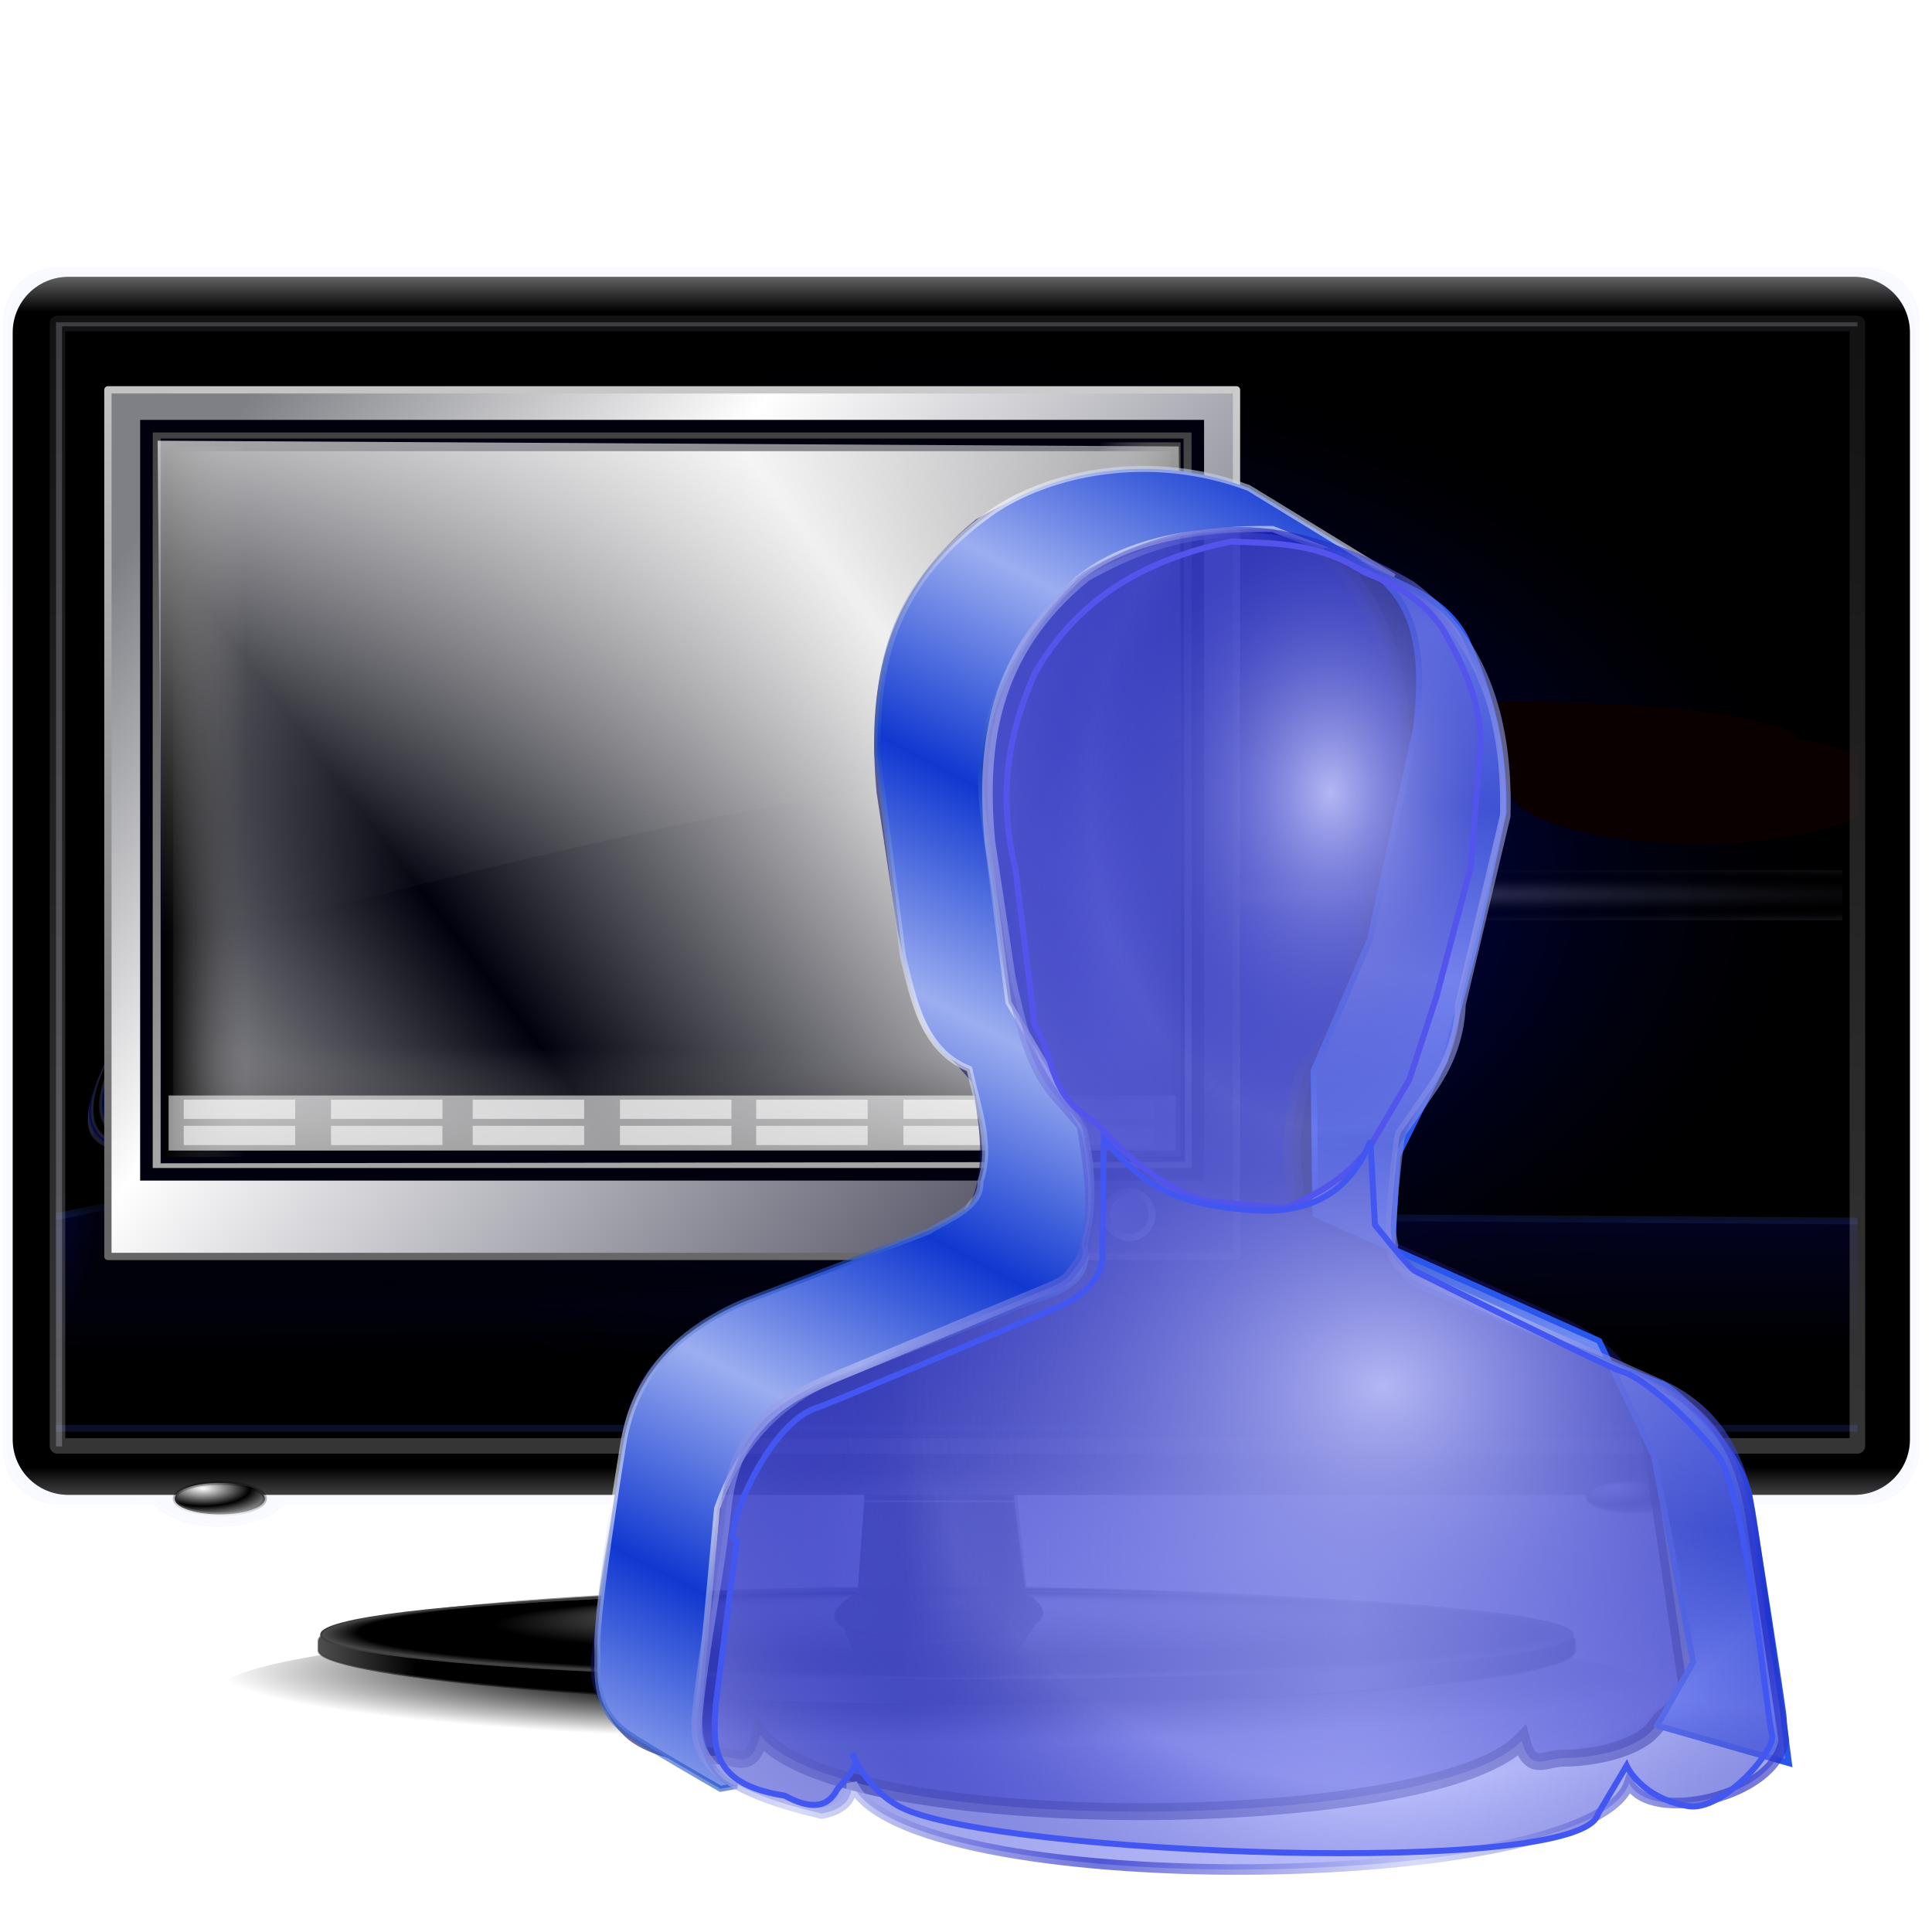 <?xml version="1.0" encoding="UTF-8" standalone="no"?>
<svg xmlns:dc="http://purl.org/dc/elements/1.1/" xmlns:cc="http://creativecommons.org/ns#" xmlns:rdf="http://www.w3.org/1999/02/22-rdf-syntax-ns#" xmlns:svg="http://www.w3.org/2000/svg" xmlns="http://www.w3.org/2000/svg" xmlns:xlink="http://www.w3.org/1999/xlink" xmlns:sodipodi="http://sodipodi.sourceforge.net/DTD/sodipodi-0.dtd" xmlns:inkscape="http://www.inkscape.org/namespaces/inkscape" sodipodi:docname="pkexec lightdm-settings.svg" inkscape:version="1.0 (4035a4f, 2020-05-01)" id="svg8" version="1.1" viewBox="0 0 67.469 67.469" height="255" width="255">
 <defs id="defs2">
  <linearGradient id="linearGradient1017" inkscape:collect="always">
   <stop stop-opacity="1" stop-color="#000000" id="stop1013"/>
   <stop stop-opacity="0.828" stop-color="#000000" offset="0.556" id="stop1021"/>
   <stop stop-opacity="0" stop-color="#000000" id="stop1015" offset="1"/>
  </linearGradient>
  <clipPath id="clipPath2059" clipPathUnits="userSpaceOnUse">
   <path stroke-miterlimit="4" stroke-width="0.048" stroke-linecap="butt" fill-opacity="1" stroke-linejoin="miter" stroke="none" fill-rule="evenodd" fill="#ffffff" stroke-opacity="1" stroke-dasharray="none" inkscape:connector-curvature="0" sodipodi:nodetypes="csscsscccccccs" id="path2061" d="m -10.1,231.685 c 3.559,2.506 4.832,-0.585 2.965,-3.064 -3.182,-4.225 -6.444,-9.84 -12.355,-15.913 -2.595,-2.669 -11.861,-7.808 -11.861,-7.808 0,0 -0.115,-2.188 -0.099,-3.064 0.011,-0.582 -0.566,-0.564 -0.89,-0.297 -0.782,0.645 -2.471,2.57 -2.471,2.57 l -1.68,-0.099 -1.087,-1.581 c -0.297,-0.411 -0.636,-0.346 -0.89,0 -0.545,1.85 -0.879,3.885 -3.459,3.954 l 4.448,3.954 c 7.766,1.553 15.579,5.585 20.262,14.332 0,0 4.526,5.194 7.116,7.018 z"/>
  </clipPath>
  <clipPath clipPathUnits="userSpaceOnUse" id="clipPath2059-5">
   <path d="m -10.1,231.685 c 3.559,2.506 4.832,-0.585 2.965,-3.064 -3.182,-4.225 -6.444,-9.84 -12.355,-15.913 -2.595,-2.669 -11.861,-7.808 -11.861,-7.808 0,0 -0.115,-2.188 -0.099,-3.064 0.011,-0.582 -0.566,-0.564 -0.89,-0.297 -0.782,0.645 -2.471,2.57 -2.471,2.57 l -1.68,-0.099 -1.087,-1.581 c -0.297,-0.411 -0.636,-0.346 -0.89,0 -0.545,1.85 -0.879,3.885 -3.459,3.954 l 4.448,3.954 c 7.766,1.553 15.579,5.585 20.262,14.332 0,0 4.526,5.194 7.116,7.018 z" id="path2061-3" sodipodi:nodetypes="csscsscccccccs" inkscape:connector-curvature="0" stroke-dasharray="none" stroke-opacity="1" fill="#ffffff" fill-rule="evenodd" stroke="none" stroke-linejoin="miter" fill-opacity="1" stroke-linecap="butt" stroke-width="0.048" stroke-miterlimit="4"/>
  </clipPath>
  <clipPath id="clipPath">
   <path d="m -515.73,435.564 v 5.838 c 0,9.743 -7.844,17.587 -17.587,17.587 h -135.051 c -9.743,0 -17.587,-7.844 -17.587,-17.587 v -5.838 z" id="rect5264" inkscape:connector-curvature="0" sodipodi:nodetypes="csssscc" fill="#1b1b1b" stroke="none" fill-opacity="0.95"/>
  </clipPath>
  <clipPath id="clipPath2059-7" clipPathUnits="userSpaceOnUse">
   <path stroke-miterlimit="4" stroke-width="0.048" stroke-linecap="butt" fill-opacity="1" stroke-linejoin="miter" stroke="none" fill-rule="evenodd" fill="#ffffff" stroke-opacity="1" stroke-dasharray="none" inkscape:connector-curvature="0" sodipodi:nodetypes="csscsscccccccs" id="path2061-5" d="m -10.1,231.685 c 3.559,2.506 4.832,-0.585 2.965,-3.064 -3.182,-4.225 -6.444,-9.84 -12.355,-15.913 -2.595,-2.669 -11.861,-7.808 -11.861,-7.808 0,0 -0.115,-2.188 -0.099,-3.064 0.011,-0.582 -0.566,-0.564 -0.89,-0.297 -0.782,0.645 -2.471,2.57 -2.471,2.57 l -1.68,-0.099 -1.087,-1.581 c -0.297,-0.411 -0.636,-0.346 -0.89,0 -0.545,1.85 -0.879,3.885 -3.459,3.954 l 4.448,3.954 c 7.766,1.553 15.579,5.585 20.262,14.332 0,0 4.526,5.194 7.116,7.018 z"/>
  </clipPath>
  <clipPath id="clipPath1162" clipPathUnits="userSpaceOnUse">
   <path id="path1164" d="m -65.65,239.846 c -9.358,0 -16.952,7.594 -16.952,16.952 0,9.358 7.594,16.941 16.952,16.941 0.292,0 0.579,-0.008 0.868,-0.022 2.123,-0.108 4.148,-0.606 5.995,-1.424 l 2.67,3.971 c -0.226,0.495 -0.245,0.964 -0.011,1.313 l 15.673,23.326 c 0.495,0.737 1.944,0.632 3.248,-0.245 1.304,-0.876 1.964,-2.177 1.468,-2.914 L -51.423,274.417 c -0.233,-0.347 -0.683,-0.499 -1.224,-0.478 l -2.558,-3.804 c 3.96,-3.1 6.507,-7.92 6.507,-13.337 0,-9.358 -7.594,-16.952 -16.952,-16.952 z m 0,2.581 c 7.929,0 14.371,6.442 14.371,14.371 0,7.929 -6.442,14.36 -14.371,14.36 -7.929,0 -14.349,-6.431 -14.349,-14.36 0,-0.248 -0.001,-0.489 0.011,-0.734 0.384,-7.586 6.657,-13.637 14.338,-13.637 z" inkscape:connector-curvature="0" stroke-dasharray="none" stroke-opacity="1" fill="#000000" stroke="none" stroke-linejoin="round" fill-opacity="0.347" stroke-linecap="round" stroke-width="0.071" stroke-miterlimit="4"/>
  </clipPath>
  <linearGradient id="linearGradient3460">
   <stop stop-opacity="1" stop-color="#ffffff" id="stop3462"/>
   <stop stop-opacity="1" stop-color="#000000" id="stop3464" offset="1"/>
  </linearGradient>
  <linearGradient id="linearGradient3444">
   <stop stop-opacity="1" stop-color="#000000" id="stop3446"/>
   <stop stop-opacity="1" stop-color="#ffffff" offset="1" id="stop3448"/>
  </linearGradient>
  <linearGradient id="linearGradient3412">
   <stop stop-opacity="1" stop-color="#b9b9b9" id="stop3414"/>
   <stop stop-opacity="1" stop-color="#3d3d3d" offset="1" id="stop3416"/>
  </linearGradient>
  <linearGradient id="linearGradient3392">
   <stop stop-opacity="0.609" stop-color="#ffffff" id="stop3394"/>
   <stop stop-opacity="0" stop-color="#ffffff" offset="1" id="stop3396"/>
  </linearGradient>
  <linearGradient id="linearGradient3211">
   <stop stop-opacity="0.615" stop-color="#000000" id="stop3213"/>
   <stop stop-opacity="0.218" stop-color="#000000" id="stop3215" offset="1"/>
  </linearGradient>
  <linearGradient id="linearGradient3201">
   <stop stop-opacity="1" stop-color="#000000" id="stop3203"/>
   <stop stop-opacity="0.81" stop-color="#232323" offset="1" id="stop3205"/>
  </linearGradient>
  <linearGradient id="linearGradient3180">
   <stop stop-opacity="1" stop-color="#000000" id="stop3182"/>
   <stop stop-opacity="1" stop-color="#5b5b5b" offset="1" id="stop3184"/>
  </linearGradient>
  <linearGradient id="linearGradient3170">
   <stop stop-opacity="1" stop-color="#000000" id="stop3172"/>
   <stop stop-opacity="1" stop-color="#000000" id="stop3178" offset="0.5"/>
   <stop stop-opacity="1" stop-color="#6e6e6e" offset="1" id="stop3174"/>
  </linearGradient>
  <linearGradient id="linearGradient3158">
   <stop stop-opacity="1" stop-color="#ffffff" id="stop3160"/>
   <stop stop-opacity="1" stop-color="#000000" id="stop3166" offset="0.727"/>
   <stop stop-opacity="1" stop-color="#000000" offset="0.941" id="stop3168"/>
   <stop stop-opacity="1" stop-color="#515151" offset="1" id="stop3162"/>
  </linearGradient>
  <linearGradient inkscape:collect="always" xlink:href="#linearGradient3170" id="linearGradient3192" gradientUnits="userSpaceOnUse" spreadMethod="reflect" x1="-220.86" y1="971.44" x2="-81.6" y2="961.63"/>
  <linearGradient inkscape:collect="always" xlink:href="#linearGradient3180" id="linearGradient3194" gradientUnits="userSpaceOnUse" x1="-306.13" y1="997.82" x2="-306.13" y2="948.65"/>
  <linearGradient inkscape:collect="always" xlink:href="#linearGradient3201" id="linearGradient3207" x1="-258.82" y1="947.12" x2="-233.31" y2="947.12" gradientUnits="userSpaceOnUse" spreadMethod="reflect" gradientTransform="translate(0.613,-2.454)"/>
  <linearGradient inkscape:collect="always" xlink:href="#linearGradient3211" id="linearGradient3217" gradientUnits="userSpaceOnUse" gradientTransform="translate(0.613,-2.454)" spreadMethod="reflect" x1="-305.45" y1="1006.73" x2="-260.92" y2="1006.73"/>
  <linearGradient inkscape:collect="always" xlink:href="#linearGradient3392" id="linearGradient3398" x1="-286.87" y1="960.53" x2="-286.87" y2="925.67" gradientUnits="userSpaceOnUse"/>
  <linearGradient inkscape:collect="always" xlink:href="#linearGradient3392" id="linearGradient3408" x1="-297.91" y1="291.58" x2="-297.91" y2="320.56" gradientUnits="userSpaceOnUse"/>
  <linearGradient inkscape:collect="always" xlink:href="#linearGradient3412" id="linearGradient3418" x1="-361.12" y1="924.2" x2="-361.12" y2="314.96" gradientUnits="userSpaceOnUse"/>
  <linearGradient inkscape:collect="always" xlink:href="#linearGradient3444" id="linearGradient3450" x1="-671.87" y1="943.42" x2="-672.5" y2="955.09" gradientUnits="userSpaceOnUse"/>
  <linearGradient id="linearGradient3715">
   <stop stop-opacity="0" stop-color="#ffffff" id="stop3717"/>
   <stop stop-opacity="0" stop-color="#ffffff" id="stop3743" offset="0.752"/>
   <stop stop-opacity="1" stop-color="#00168f" offset="0.768" id="stop3745"/>
   <stop stop-opacity="0" stop-color="#ffffff" id="stop3747" offset="0.784"/>
   <stop stop-opacity="0" stop-color="#ffffff" id="stop3733" offset="0.807"/>
   <stop stop-opacity="1" stop-color="#00138d" offset="0.823" id="stop3741"/>
   <stop stop-opacity="1" stop-color="#00148e" offset="0.872" id="stop3735"/>
   <stop stop-opacity="0" stop-color="#ffffff" id="stop3737" offset="0.882"/>
   <stop stop-opacity="0" stop-color="#ffffff" id="stop3729" offset="0.892"/>
   <stop stop-opacity="1" stop-color="#000e6b" offset="0.906" id="stop3731"/>
   <stop stop-opacity="1" stop-color="#001283" id="stop3739" offset="0.949"/>
   <stop stop-opacity="0" stop-color="#ffffff" id="stop3723" offset="0.96"/>
   <stop stop-opacity="0" stop-color="#ffffff" offset="0.973" id="stop3725"/>
   <stop stop-opacity="1" stop-color="#000589" id="stop3727" offset="0.983"/>
   <stop stop-opacity="0" stop-color="#ffffff" offset="1" id="stop3719"/>
  </linearGradient>
  <filter height="1.319" y="-0.159" width="1.074" x="-0.037" id="filter3480" inkscape:collect="always">
   <feGaussianBlur id="feGaussianBlur3482" stdDeviation="6.97" inkscape:collect="always"/>
  </filter>
  <filter id="filter3447" inkscape:collect="always">
   <feGaussianBlur id="feGaussianBlur3449" stdDeviation="4.067" inkscape:collect="always"/>
  </filter>
  <linearGradient id="linearGradient3578">
   <stop stop-opacity="1" stop-color="#000000" id="stop3580"/>
   <stop stop-opacity="1" stop-color="#050646" offset="1" id="stop3582"/>
  </linearGradient>
  <linearGradient id="linearGradient3385">
   <stop stop-opacity="1" stop-color="#000eff" id="stop3387"/>
   <stop stop-opacity="0" stop-color="#000000" id="stop3389" offset="1"/>
  </linearGradient>
  <linearGradient id="linearGradient3395">
   <stop stop-opacity="0.553" stop-color="#bcc1ec" id="stop3403"/>
   <stop stop-opacity="0" stop-color="#000000" id="stop3399" offset="1"/>
  </linearGradient>
  <linearGradient id="linearGradient3413">
   <stop stop-opacity="0.863" stop-color="#bcc1ec" id="stop3415"/>
   <stop stop-opacity="0" stop-color="#000000" offset="1" id="stop3417"/>
  </linearGradient>
  <linearGradient id="linearGradient3435">
   <stop stop-opacity="0.863" stop-color="#ffffff" id="stop3437"/>
   <stop stop-opacity="1" stop-color="#ffffff" id="stop3441" offset="0.655"/>
   <stop stop-opacity="0" stop-color="#e4e6ff" id="stop3439" offset="1"/>
  </linearGradient>
  <linearGradient id="linearGradient4102">
   <stop stop-opacity="1" stop-color="#00010c" id="stop4104"/>
   <stop stop-opacity="1" stop-color="#000000" offset="0.611" id="stop4106"/>
   <stop stop-opacity="1" stop-color="#537aff" id="stop4108" offset="1"/>
  </linearGradient>
  <linearGradient inkscape:collect="always" xlink:href="#linearGradient3578" id="linearGradient3644" gradientUnits="userSpaceOnUse" gradientTransform="matrix(0.14,0,0,0.086,-356.575,96.278)" x1="955.76" y1="940.83" x2="950.22" y2="443.8"/>
  <radialGradient inkscape:collect="always" xlink:href="#linearGradient4102" id="radialGradient4476" gradientUnits="userSpaceOnUse" gradientTransform="matrix(0.295,-1.36,1.314,0.3,-32.681,196.707)" cx="106.7" cy="58.42" fx="106.7" fy="58.42" r="59.28"/>
  <radialGradient inkscape:collect="always" xlink:href="#linearGradient3715" id="radialGradient4478" gradientUnits="userSpaceOnUse" gradientTransform="matrix(0.84,-0.736,0.191,0.223,-626.822,517.156)" spreadMethod="reflect" cx="131.87" cy="123.4" fx="131.87" fy="123.4" r="239.24"/>
  <radialGradient inkscape:collect="always" xlink:href="#linearGradient3385" id="radialGradient4482" gradientUnits="userSpaceOnUse" gradientTransform="matrix(1,0,0,0.626,0,130.513)" cx="875.04" cy="361.59" fx="875.04" fy="361.59" r="462.84"/>
  <radialGradient inkscape:collect="always" xlink:href="#linearGradient3395" id="radialGradient4484" gradientUnits="userSpaceOnUse" gradientTransform="matrix(0.891,-2.6519609e-6,1.9762227e-8,0.016,-82.945,355.559)" spreadMethod="reflect" cx="844.83" cy="358.45" fx="844.83" fy="358.45" r="841.21"/>
  <radialGradient inkscape:collect="always" xlink:href="#linearGradient3395" id="radialGradient4486" gradientUnits="userSpaceOnUse" gradientTransform="matrix(0.467,-2.6519609e-6,1.0362052e-8,0.016,-739.862,664.017)" spreadMethod="reflect" cx="844.83" cy="358.45" fx="844.83" fy="358.45" r="841.21"/>
  <radialGradient inkscape:collect="always" xlink:href="#linearGradient3413" id="radialGradient4488" gradientUnits="userSpaceOnUse" gradientTransform="matrix(0.417,-2.5712271e-6,0,0.019,309.984,354.53)" spreadMethod="reflect" cx="844.83" cy="358.45" fx="844.83" fy="358.45" r="841.21"/>
  <radialGradient inkscape:collect="always" xlink:href="#linearGradient3413" id="radialGradient4490" gradientUnits="userSpaceOnUse" gradientTransform="matrix(0.235,-3.1347185e-6,0,0.019,-576.041,662.988)" spreadMethod="reflect" cx="844.83" cy="358.45" fx="844.83" fy="358.45" r="841.21"/>
  <radialGradient inkscape:collect="always" xlink:href="#linearGradient3435" id="radialGradient4492" gradientUnits="userSpaceOnUse" cx="852.67" cy="359.05" fx="852.67" fy="359.05" r="28.362"/>
  <radialGradient inkscape:collect="always" xlink:href="#linearGradient3158" id="radialGradient4498" gradientUnits="userSpaceOnUse" gradientTransform="matrix(1,0,0,0.08,0,767.173)" cx="-281.29" cy="834.02" fx="-277.58" fy="561.93" r="329.14"/>
  <radialGradient inkscape:collect="always" xlink:href="#linearGradient3460" id="radialGradient4510" gradientUnits="userSpaceOnUse" gradientTransform="matrix(1,0,0,0.376,0,589.329)" spreadMethod="reflect" cx="-678.99" cy="927.94" fx="-678.99" fy="927.94" r="27.09"/>
  <radialGradient inkscape:collect="always" xlink:href="#linearGradient3460" id="radialGradient4514" gradientUnits="userSpaceOnUse" gradientTransform="matrix(1,0,0,0.376,0,589.329)" spreadMethod="reflect" cx="-678.99" cy="927.94" fx="-678.99" fy="927.94" r="27.09"/>
  <linearGradient y2="955.09" x2="-672.5" y1="943.42" x1="-671.87" gradientUnits="userSpaceOnUse" id="linearGradient1935" xlink:href="#linearGradient3444" inkscape:collect="always"/>
  <radialGradient gradientUnits="userSpaceOnUse" gradientTransform="matrix(1.118,0,0,0.109,-4.018,257.034)" r="22.452" fy="283.29" fx="32.942" cy="283.29" cx="32.942" id="radialGradient1019" xlink:href="#linearGradient1017" inkscape:collect="always"/>
  <linearGradient id="linearGradient4073">
   <stop stop-opacity="1" stop-color="#000000" id="stop4075"/>
   <stop stop-opacity="0" stop-color="#494949" offset="1" id="stop4077"/>
  </linearGradient>
  <linearGradient id="linearGradient4067">
   <stop stop-opacity="1" stop-color="#424242" id="stop4069"/>
   <stop stop-opacity="0" stop-color="#a7a7a7" offset="1" id="stop4071"/>
  </linearGradient>
  <linearGradient id="linearGradient3963">
   <stop stop-opacity="1" stop-color="#666666" id="stop3965"/>
   <stop stop-opacity="1" stop-color="#cbcbcb" offset="1" id="stop3967"/>
  </linearGradient>
  <linearGradient id="linearGradient5794">
   <stop stop-opacity="1" stop-color="#7f8086" id="stop5796"/>
   <stop stop-opacity="1" stop-color="white" offset="0.316" id="stop5798"/>
   <stop stop-opacity="1" stop-color="#2f2f45" offset="1" id="stop5800"/>
  </linearGradient>
  <linearGradient inkscape:collect="always" id="linearGradient2813">
   <stop stop-opacity="1" stop-color="white" id="stop2815"/>
   <stop stop-opacity="1" stop-color="#191b38" offset="1" id="stop2817"/>
  </linearGradient>
  <linearGradient inkscape:collect="always" id="linearGradient2805">
   <stop stop-opacity="1" stop-color="#736565" id="stop2807"/>
   <stop stop-opacity="1" stop-color="white" offset="1" id="stop2809"/>
  </linearGradient>
  <linearGradient inkscape:collect="always" xlink:href="#linearGradient2813" id="linearGradient2823" y1="-20.446" x1="-15.518" y2="-14.881" gradientUnits="userSpaceOnUse" x2="2.21"/>
  <linearGradient id="linearGradient3386">
   <stop stop-opacity="1" stop-color="#00010c" id="stop3388"/>
   <stop stop-opacity="1" stop-color="#ffffff" offset="1" id="stop3390"/>
  </linearGradient>
  <linearGradient id="linearGradient3435-5">
   <stop stop-opacity="0.723" stop-color="#ffffff" id="stop3437-3"/>
   <stop stop-opacity="0" stop-color="#acacac" offset="1" id="stop3439-5"/>
  </linearGradient>
  <linearGradient id="linearGradient3447">
   <stop stop-opacity="1" stop-color="#000000" id="stop3449"/>
   <stop stop-opacity="0" stop-color="#777777" offset="1" id="stop3451"/>
  </linearGradient>
  <linearGradient id="linearGradient5327">
   <stop stop-opacity="1" stop-color="#aaaaaa" id="stop5329"/>
   <stop stop-opacity="1" stop-color="#3d3d3d" offset="1" id="stop5331"/>
  </linearGradient>
  <linearGradient inkscape:collect="always" xlink:href="#linearGradient2805" id="linearGradient5813" y1="-25.2" x1="-15.518" y2="-12.945" gradientUnits="userSpaceOnUse" x2="-0.694"/>
  <linearGradient inkscape:collect="always" gradientTransform="matrix(2.243,0,0,2.243,-18.047,4.499)" xlink:href="#linearGradient5794" id="linearGradient3990" y1="17.06" x1="22.81" y2="91.46" gradientUnits="userSpaceOnUse" x2="114.31"/>
  <linearGradient inkscape:collect="always" gradientTransform="matrix(1.157,0,0,1.157,-15.825,-15.401)" xlink:href="#linearGradient3963" id="linearGradient3992" y1="198.81" x1="140.09" y2="36.25" gradientUnits="userSpaceOnUse" x2="153.84"/>
  <linearGradient inkscape:collect="always" gradientTransform="matrix(0.654,0,0,0.716,-328.063,8.357)" xlink:href="#linearGradient4067" id="linearGradient4034" y1="150.69" x1="142.48" y2="150.69" gradientUnits="userSpaceOnUse" x2="167.54"/>
  <linearGradient inkscape:collect="always" gradientTransform="matrix(0.654,0,0,0.719,-68.945,7.678)" xlink:href="#linearGradient4073" id="linearGradient4037" y1="150.69" x1="142.48" y2="150.69" gradientUnits="userSpaceOnUse" x2="168.45"/>
  <linearGradient inkscape:collect="always" gradientTransform="matrix(0.961,0,0,0.934,163.674,-8.775)" xlink:href="#linearGradient5327" id="linearGradient4040" y1="221.11" x1="-35.23" y2="43.926" gradientUnits="userSpaceOnUse" x2="-35.23"/>
  <linearGradient inkscape:collect="always" gradientTransform="matrix(-2.645,0,0,-2.258,549.564,409.202)" xlink:href="#linearGradient3447" id="linearGradient4056" y1="94.16" x1="160.66" y2="107.11" gradientUnits="userSpaceOnUse" x2="160.52"/>
  <linearGradient inkscape:collect="always" gradientTransform="matrix(2.656,0,0,2.634,-292.94,-214.861)" xlink:href="#linearGradient3435-5" id="linearGradient4059" y1="90.25" x1="159.69" y2="131.95" gradientUnits="userSpaceOnUse" x2="163.47"/>
  <linearGradient inkscape:collect="always" gradientTransform="matrix(2.534,0,0,2.524,-270.351,-218.73)" spreadMethod="reflect" xlink:href="#linearGradient3386" id="linearGradient4062" y1="147.86" x1="143.39" y2="121.97" gradientUnits="userSpaceOnUse" x2="177.64"/>
  <linearGradient inkscape:collect="always" gradientTransform="matrix(2.559,0,0,2.482,-274.974,-214.413)" spreadMethod="reflect" xlink:href="#linearGradient3386" id="linearGradient4065" y1="147.86" x1="143.39" y2="121.97" gradientUnits="userSpaceOnUse" x2="177.64"/>
  <filter color-interpolation-filters="sRGB" inkscape:collect="always" id="filter1092" x="-0.011" width="1.021" y="-0.014" height="1.028">
   <feGaussianBlur inkscape:collect="always" stdDeviation="1.037" id="feGaussianBlur1094"/>
  </filter>
  <linearGradient y2="-14.881" x2="2.21" y1="-20.446" x1="-15.518" gradientUnits="userSpaceOnUse" id="linearGradient1357" xlink:href="#linearGradient2813" inkscape:collect="always"/>
  <linearGradient y2="-12.945" x2="-0.694" y1="-25.2" x1="-15.518" gradientUnits="userSpaceOnUse" id="linearGradient1359" xlink:href="#linearGradient2805" inkscape:collect="always"/>
  <linearGradient y2="-14.881" x2="2.21" y1="-20.446" x1="-15.518" gradientUnits="userSpaceOnUse" id="linearGradient1361" xlink:href="#linearGradient2813" inkscape:collect="always"/>
  <linearGradient y2="-12.945" x2="-0.694" y1="-25.2" x1="-15.518" gradientUnits="userSpaceOnUse" id="linearGradient1363" xlink:href="#linearGradient2805" inkscape:collect="always"/>
  <linearGradient inkscape:collect="always" id="linearGradient3884">
   <stop id="stop3886" stop-color="#b4b7f3" stop-opacity="1"/>
   <stop offset="1" id="stop3888" stop-color="#1a22b3" stop-opacity="0"/>
  </linearGradient>
  <linearGradient id="linearGradient3866" inkscape:collect="always">
   <stop stop-opacity="0.749" stop-color="#afb3ff" id="stop3868"/>
   <stop stop-opacity="0.559" stop-color="#585fde" id="stop3870" offset="1"/>
  </linearGradient>
  <linearGradient id="linearGradient3857" inkscape:collect="always">
   <stop id="stop3859" stop-color="#c1c7f3" stop-opacity="1"/>
   <stop id="stop3861" offset="1" stop-color="#1820c4" stop-opacity="1"/>
  </linearGradient>
  <linearGradient id="linearGradient4257" inkscape:collect="always">
   <stop stop-opacity="1" stop-color="#1849c5" id="stop4259"/>
   <stop stop-opacity="1" stop-color="#ffffff" id="stop4261" offset="1"/>
  </linearGradient>
  <linearGradient inkscape:collect="always" id="linearGradient4251">
   <stop stop-opacity="1" stop-color="#1038d0" id="stop4253"/>
   <stop stop-opacity="1" stop-color="#9caef0" offset="1" id="stop4255"/>
  </linearGradient>
  <linearGradient id="linearGradient4159" inkscape:collect="always">
   <stop stop-opacity="1" stop-color="#708bf2" id="stop4161"/>
   <stop stop-opacity="1" stop-color="#082fbe" id="stop4163" offset="1"/>
  </linearGradient>
  <linearGradient id="linearGradient839" inkscape:collect="always">
   <stop stop-opacity="0.749" stop-color="#afb3ff" id="stop835"/>
   <stop stop-opacity="0.787" stop-color="#00079f" id="stop837" offset="1"/>
  </linearGradient>
  <linearGradient gradientTransform="matrix(0.265,0,0,0.265,-98.493,223.903)" spreadMethod="reflect" gradientUnits="userSpaceOnUse" y2="32.475" x2="122.01" y1="63.57" x1="105.79" id="linearGradient4165" xlink:href="#linearGradient4251" inkscape:collect="always"/>
  <linearGradient gradientTransform="matrix(0.265,0,0,0.265,-98.418,223.752)" spreadMethod="reflect" gradientUnits="userSpaceOnUse" y2="70.17" x2="192.46" y1="98.69" x1="189.18" id="linearGradient4175" xlink:href="#linearGradient4159" inkscape:collect="always"/>
  <linearGradient gradientTransform="translate(-94.116,-4.496)" spreadMethod="reflect" gradientUnits="userSpaceOnUse" y2="234.88" x2="33.716" y1="246.27" x1="31.31" id="linearGradient4263" xlink:href="#linearGradient4257" inkscape:collect="always"/>
  <radialGradient r="26.11" fy="284.02" fx="38.22" cy="284.02" cx="38.22" gradientTransform="matrix(0.934,0,0,0.651,-92.348,90.386)" gradientUnits="userSpaceOnUse" id="radialGradient4330" xlink:href="#linearGradient839" inkscape:collect="always"/>
  <linearGradient inkscape:collect="always" xlink:href="#linearGradient3857" id="linearGradient3855" x1="19.624" y1="271.61" x2="33.24" y2="273.64" gradientUnits="userSpaceOnUse" spreadMethod="reflect" gradientTransform="translate(-94.04,-4.647)"/>
  <radialGradient inkscape:collect="always" xlink:href="#linearGradient3866" id="radialGradient3864" gradientUnits="userSpaceOnUse" gradientTransform="matrix(0.773,-0.036,0.081,1.76,-104.952,-220.848)" cx="38.22" cy="284.02" fx="38.22" fy="284.02" r="26.11"/>
  <radialGradient inkscape:collect="always" xlink:href="#linearGradient3884" id="radialGradient3890" cx="161.32" cy="153.84" fx="161.32" fy="153.84" r="88.73" gradientTransform="matrix(0.231,-0.008,0.007,0.198,-89.615,238.709)" gradientUnits="userSpaceOnUse" spreadMethod="reflect"/>
  <radialGradient inkscape:collect="always" xlink:href="#linearGradient3884" id="radialGradient3898" cx="152.56" cy="67.32" fx="152.56" fy="67.32" r="40.03" gradientTransform="matrix(0.265,0,0,0.371,-94.04,216.677)" gradientUnits="userSpaceOnUse" spreadMethod="reflect"/>
 </defs>
 <sodipodi:namedview inkscape:document-rotation="0" showguides="false" units="px" inkscape:window-maximized="1" inkscape:window-y="0" inkscape:window-x="0" inkscape:window-height="1056" inkscape:window-width="1920" inkscape:snap-global="false" inkscape:snap-nodes="false" inkscape:object-nodes="false" inkscape:snap-others="false" inkscape:snap-grids="false" inkscape:snap-to-guides="false" showgrid="false" inkscape:current-layer="layer1" inkscape:document-units="px" inkscape:cy="127.5" inkscape:cx="127.5" inkscape:zoom="3.4823529" inkscape:pageshadow="2" inkscape:pageopacity="0" borderopacity="1.0" bordercolor="#666666" pagecolor="#ff0000" id="base"/>
 <g transform="translate(0,-229.531)" id="layer1" inkscape:groupmode="layer" inkscape:label="Layer 1">
  <ellipse stroke-miterlimit="4" stroke-dashoffset="0" stroke-width="0.503" stroke-linecap="round" fill-opacity="1" stroke-linejoin="round" stroke="none" fill-rule="evenodd" fill="url(#radialGradient1019)" stroke-opacity="1" stroke-dasharray="none" opacity="1" ry="2.453" rx="25.09" cy="288.59" cx="32.716" id="path1011"/>
  <g transform="matrix(0.271,0,0,0.271,-1.325,233.095)" id="g4428">
   <g id="g3611" transform="matrix(1,0,0,0.884,366.231,5.193)">
    <rect rx="0.865" stroke-miterlimit="4" stroke-width="0.3" stroke-linecap="round" fill-opacity="1" stroke-linejoin="round" stroke="none" fill-rule="nonzero" fill="#000000" stroke-opacity="1" stroke-dasharray="none" ry="0.865" y="24.691" x="-355.3" height="168.88" width="235.44" id="rect2601"/>
    <g transform="matrix(0.223,0,0,0.223,-194.693,6.413)" id="g2682">
     <ellipse stroke-miterlimit="4" stroke-width="0" fill-opacity="1" fill="url(#radialGradient4476)" stroke-dasharray="none" id="path1873" transform="matrix(-1.876,0,0,1.828,-429.237,371.36)" cx="64.6" cy="64.48" rx="59.28" ry="57.84"/>
     <path stroke-miterlimit="4" stroke-width="1.8" stroke-linecap="round" fill-opacity="1" stroke-linejoin="round" stroke="none" fill="url(#radialGradient4478)" stroke-opacity="1" stroke-dasharray="none" d="m -441.645,346.372 c -2.813,-0.898 -44.819,27.623 -65.857,45.053 -7.995,-2.43 -13.195,-4.337 -20.455,-5.786 14.671,-12.711 61.705,-47.668 60.057,-47.216 26.273,-18.285 62.444,-41.617 84.71,-52.659 44.532,-22.083 78.404,-28.366 91.037,-13.603 25.267,29.527 -43.951,132.107 -154.492,228.972 -110.541,96.865 -220.764,151.526 -246.03,121.999 -12.633,-14.763 7.213,-60.867 35.176,-102.311 6.145,8.755 9.06,20.755 20.11,27.763 -3.34,10.952 -3.045,19.514 1.481,24.803 18.104,21.156 97.077,-18.022 176.28,-87.427 79.203,-69.404 128.784,-142.877 110.681,-164.033 -9.052,-10.578 -33.32,-6.085 -65.226,9.728 -15.953,7.907 -8.649,1.617 -27.473,14.714 z" id="path3713" sodipodi:nodetypes="ccccsssscccsssc" inkscape:connector-curvature="0"/>
    </g>
    <path stroke-miterlimit="4" stroke-width="0.989" stroke-linecap="round" fill-opacity="1" stroke-linejoin="round" stroke="#121b46" fill="url(#linearGradient3644)" stroke-opacity="0.599" sodipodi:nodetypes="ccccccccc" id="rect2603" d="m -357.083,157.268 20.215,-4.606 3.877,-18.112 5.746,1.989 9.624,19.159 198.398,1.57 v 30.183 h -237.861 z" inkscape:connector-curvature="0"/>
    <ellipse stroke-miterlimit="4" stroke-width="1" stroke-linecap="round" fill-opacity="1" stroke-linejoin="round" stroke="none" fill="url(#radialGradient4482)" stroke-opacity="1" stroke-dasharray="none" transform="matrix(0.249,0,0,0.282,-454.896,6.611)" id="path3383" cx="871.98" cy="348.79" rx="462.84" ry="289.66"/>
    <path stroke-miterlimit="4" stroke-width="1" stroke-linecap="round" fill-opacity="1" stroke-linejoin="round" stroke="none" filter="url(#filter3480)" fill="#0a0000" stroke-opacity="1" stroke-dasharray="none" opacity="0.679" transform="matrix(0.223,0,0,0.223,-361.041,26.094)" id="path3473" d="m 176.412,251.619 c -46.301,0 -83.875,5.953 -83.875,13.281 0,7.328 37.574,13.25 83.875,13.25 1.115,0 2.208,-0.024 3.312,-0.031 -10.984,3.466 -17.188,7.372 -17.188,11.5 0,14.256 73.645,25.86 164.656,25.969 -0.331,1.186 -0.5,2.379 -0.5,3.594 0,20.652 48.927,37.438 109.219,37.438 60.292,0 109.219,-16.785 109.219,-37.438 0,-13.357 -20.48,-25.067 -51.25,-31.688 -6.896,-13.335 -78.361,-23.812 -165.406,-23.812 -24.423,0 -47.581,0.829 -68.469,2.312 0.191,-0.366 0.281,-0.72 0.281,-1.094 0,-7.328 -37.574,-13.281 -83.875,-13.281 z" inkscape:connector-curvature="0"/>
    <g transform="matrix(0.191,0,0,0.223,-356.142,29.06)" id="g3527">
     <rect stroke-miterlimit="4" stroke-width="1" stroke-linecap="round" fill-opacity="1" stroke-linejoin="round" stroke="none" fill="url(#radialGradient4484)" stroke-opacity="1" stroke-dasharray="none" id="rect3393" width="1091.03" height="32.586" x="124.76" y="345.52"/>
     <rect stroke-miterlimit="4" stroke-width="1" stroke-linecap="round" fill-opacity="1" stroke-linejoin="round" stroke="none" fill="url(#radialGradient4486)" stroke-opacity="1" stroke-dasharray="none" y="653.98" x="-630.96" height="32.586" width="572.07" id="rect3407" transform="rotate(-90)"/>
     <rect stroke-miterlimit="4" stroke-width="1" stroke-linecap="round" fill-opacity="1" stroke-linejoin="round" stroke="none" fill="url(#radialGradient4488)" stroke-opacity="1" stroke-dasharray="none" y="345.52" x="407.17" height="32.586" width="510.52" id="rect3411"/>
     <rect stroke-miterlimit="4" stroke-width="1" stroke-linecap="round" fill-opacity="1" stroke-linejoin="round" stroke="none" fill="url(#radialGradient4490)" stroke-opacity="1" stroke-dasharray="none" transform="rotate(-90)" id="rect3421" width="288.45" height="32.586" x="-521.13" y="653.98"/>
     <circle stroke-miterlimit="4" stroke-width="1" stroke-linecap="round" fill-opacity="1" stroke-linejoin="round" stroke="none" fill="url(#radialGradient4492)" stroke-opacity="1" stroke-dasharray="none" id="path3425" transform="translate(-181.793,5.18)" cx="852.67" cy="359.05" r="28.362"/>
     <path stroke-miterlimit="4" stroke-width="1" stroke-linecap="round" fill-opacity="1" stroke-linejoin="round" stroke="none" filter="url(#filter3447)" fill="#ffffff" stroke-opacity="1" stroke-dasharray="none" opacity="0.535" sodipodi:type="star" id="path3445" sodipodi:sides="6" sodipodi:cx="848.4483" sodipodi:cy="362.06897" sodipodi:r1="52.787067" sodipodi:r2="11.642993" sodipodi:arg1="-2.9576492" sodipodi:arg2="-2.4340504" inkscape:flatsided="false" inkscape:rounded="0" inkscape:randomized="0" d="m 796.552,352.414 43.048,2.088 -8.738,-42.204 19.716,38.325 32.18,-28.67 -23.332,36.237 40.919,13.534 -43.048,-2.088 8.738,42.204 -19.716,-38.325 -32.18,28.67 23.332,-36.237 z" transform="translate(-175.759,2.766)"/>
     <g id="g3448" transform="translate(-73.173,-139.648)">
      <ellipse stroke-miterlimit="4" stroke-width="1" stroke-linecap="round" fill-opacity="1" stroke-linejoin="round" stroke="none" fill="#ffdada" stroke-opacity="1" stroke-dasharray="none" opacity="1" transform="matrix(1,0,0,0.8,2.897,39.538)" id="path2668" cx="246.89" cy="197.29" rx="0.684" ry="0.805"/>
      <ellipse stroke-miterlimit="4" stroke-width="1" stroke-linecap="round" fill-opacity="1" stroke-linejoin="round" stroke="none" fill="#ffdada" stroke-opacity="1" stroke-dasharray="none" opacity="1" id="path3440" transform="matrix(0.5,0,0,0.5,133.322,102.506)" cx="246.89" cy="197.29" rx="0.684" ry="0.805"/>
      <ellipse stroke-miterlimit="4" stroke-width="1" stroke-linecap="round" fill-opacity="1" stroke-linejoin="round" stroke="none" fill="#ffdada" stroke-opacity="1" stroke-dasharray="none" opacity="1" transform="matrix(0.5,0,0,0.5,133.563,98.483)" id="path3442" cx="246.89" cy="197.29" rx="0.684" ry="0.805"/>
      <ellipse stroke-miterlimit="4" stroke-width="1" stroke-linecap="round" fill-opacity="1" stroke-linejoin="round" stroke="none" fill="#ffdada" stroke-opacity="1" stroke-dasharray="none" opacity="1" id="path3444" transform="matrix(0.5,0,0,0.5,128.575,103.954)" cx="246.89" cy="197.29" rx="0.684" ry="0.805"/>
      <ellipse stroke-miterlimit="4" stroke-width="1" stroke-linecap="round" fill-opacity="1" stroke-linejoin="round" stroke="none" fill="#ffdada" stroke-opacity="1" stroke-dasharray="none" opacity="1" id="path3446" transform="matrix(1,0,0,0.8,14.563,49.113)" cx="246.89" cy="197.29" rx="0.684" ry="0.805"/>
     </g>
     <g transform="translate(-173.345,-119.131)" id="g3455">
      <ellipse stroke-miterlimit="4" stroke-width="1" stroke-linecap="round" fill-opacity="1" stroke-linejoin="round" stroke="none" fill="#ffdada" stroke-opacity="1" stroke-dasharray="none" opacity="1" id="path3457" transform="matrix(1,0,0,0.8,2.897,39.538)" cx="246.89" cy="197.29" rx="0.684" ry="0.805"/>
      <ellipse stroke-miterlimit="4" stroke-width="1" stroke-linecap="round" fill-opacity="1" stroke-linejoin="round" stroke="none" fill="#ffdada" stroke-opacity="1" stroke-dasharray="none" opacity="1" transform="matrix(0.5,0,0,0.5,133.322,102.506)" id="path3459" cx="246.89" cy="197.29" rx="0.684" ry="0.805"/>
      <ellipse stroke-miterlimit="4" stroke-width="1" stroke-linecap="round" fill-opacity="1" stroke-linejoin="round" stroke="none" fill="#ffdada" stroke-opacity="1" stroke-dasharray="none" opacity="1" id="path3461" transform="matrix(0.5,0,0,0.5,133.563,98.483)" cx="246.89" cy="197.29" rx="0.684" ry="0.805"/>
      <ellipse stroke-miterlimit="4" stroke-width="1" stroke-linecap="round" fill-opacity="1" stroke-linejoin="round" stroke="none" fill="#ffdada" stroke-opacity="1" stroke-dasharray="none" opacity="1" transform="matrix(0.5,0,0,0.5,128.575,103.954)" id="path3463" cx="246.89" cy="197.29" rx="0.684" ry="0.805"/>
      <ellipse stroke-miterlimit="4" stroke-width="1" stroke-linecap="round" fill-opacity="1" stroke-linejoin="round" stroke="none" fill="#ffdada" stroke-opacity="1" stroke-dasharray="none" opacity="1" transform="matrix(1,0,0,0.8,14.563,49.113)" id="path3465" cx="246.89" cy="197.29" rx="0.684" ry="0.805"/>
     </g>
    </g>
    <path stroke-miterlimit="4" stroke-width="1" stroke-linecap="round" fill-opacity="1" stroke-linejoin="round" stroke="none" filter="url(#filter3480)" fill="#0a0000" stroke-opacity="1" stroke-dasharray="none" transform="matrix(0.223,0,0,0.223,-361.041,26.094)" d="m 719.862,236.553 c -46.301,0 -83.875,5.953 -83.875,13.281 0,7.328 37.574,13.25 83.875,13.25 1.115,0 2.208,-0.024 3.312,-0.031 -10.984,3.466 -17.188,7.372 -17.188,11.5 0,14.256 73.645,25.86 164.656,25.969 -0.331,1.186 -0.5,2.379 -0.5,3.594 0,20.652 48.927,37.438 109.219,37.438 60.292,0 109.219,-16.785 109.219,-37.438 0,-13.357 -20.48,-25.067 -51.25,-31.688 -6.896,-13.335 -78.361,-23.812 -165.406,-23.812 -24.424,0 -47.581,0.829 -68.469,2.312 0.191,-0.366 0.281,-0.72 0.281,-1.094 0,-7.328 -37.574,-13.281 -83.875,-13.281 z" id="path3484" inkscape:connector-curvature="0"/>
   </g>
   <g id="g3474" transform="matrix(0.246,0,0,0.246,197.613,-51.813)">
    <path stroke-miterlimit="4" stroke-width="1" stroke-linecap="round" fill-opacity="0.262" stroke-linejoin="round" stroke="none" fill="#ebefff" stroke-opacity="1" stroke-dasharray="none" opacity="1" id="rect3374" d="m -752.969,297.031 c -16.027,0 -28.938,12.879 -28.938,28.906 v 590.406 c 10e-6,16.028 12.91,28.906 28.938,28.906 h 49.594 c 7.009,7.064 19.844,11.813 34.531,11.812 14.688,-3e-5 27.554,-4.748 34.562,-11.812 h 672.625 c 7.332,5.864 19.038,9.656 32.188,9.656 13.149,10e-6 24.824,-3.792 32.156,-9.656 H 193.25 c 16.028,10e-6 28.906,-12.879 28.906,-28.906 V 325.938 c 1e-5,-16.027 -12.879,-28.906 -28.906,-28.906 z m 2.031,31.062 H 192.75 v 588.875 h -943.688 z" inkscape:connector-curvature="0"/>
    <g id="g3269">
     <g id="g3188" transform="translate(4.908,57.669)">
      <rect stroke-miterlimit="4" stroke-width="1" stroke-linecap="round" fill-opacity="1" stroke-linejoin="round" stroke="url(#linearGradient3194)" fill="url(#linearGradient3192)" stroke-opacity="0.68" stroke-dasharray="none" opacity="1" rx="329.14" ry="28.22" y="930.95" x="-621.47" height="61.35" width="658.28" id="rect2386"/>
      <ellipse stroke-miterlimit="4" stroke-width="1.075" stroke-linecap="round" fill-opacity="1" stroke-linejoin="round" stroke="#3f3f3f" fill="url(#radialGradient4498)" stroke-opacity="1" stroke-dasharray="none" opacity="1" transform="matrix(0.996,0,0,0.872,-12.093,228.493)" id="path2384" cx="-281.29" cy="834.02" rx="329.14" ry="26.38"/>
     </g>
     <path stroke-miterlimit="4" stroke-width="1" stroke-linecap="round" fill-opacity="1" stroke-linejoin="round" stroke="#353535" fill="url(#linearGradient3207)" stroke-opacity="1" d="m -255.683,917.61 9.057,74.077 c 53.803,32.888 -150.429,34.247 -87.117,0 l 5.57,-74.545 c 25.4,0.109 53.143,2.14 72.49,0.468 z" id="rect3198" sodipodi:nodetypes="ccccc" inkscape:connector-curvature="0"/>
     <path stroke-miterlimit="4" stroke-width="1" stroke-linecap="round" fill-opacity="1" stroke-linejoin="round" stroke="none" fill="url(#linearGradient3217)" stroke-opacity="1" sodipodi:nodetypes="czczc" id="path3209" d="m -246.626,991.687 c 26.902,16.444 -10.706,25.006 -47.124,25.175 -36.419,0.17 -71.648,-8.052 -39.992,-25.175 16.809,7.992 33.969,10.352 49.236,9.534 15.268,-0.818 28.642,-4.814 37.88,-9.534 z" inkscape:connector-curvature="0"/>
     <path stroke-width="1" stroke-linecap="butt" fill-opacity="0.786" stroke-linejoin="miter" stroke="none" fill-rule="evenodd" fill="#000000" stroke-opacity="1" d="m -342.169,1007.771 10.491,26.809 c 23.715,0.381 46.448,2.597 72.24,0.901 l 18.474,-27.309 c -36.045,13.147 -69.438,11.05 -101.205,-0.402 z" id="path3257" sodipodi:nodetypes="ccccc" inkscape:connector-curvature="0"/>
     <path stroke-width="1" stroke-linecap="butt" fill-opacity="0.345" stroke-linejoin="miter" stroke="none" fill-rule="evenodd" fill="#000000" stroke-opacity="1" d="m -329.431,917.447 c 22.224,5.157 49.251,4.803 76.354,-0.61 l 7.623,73.781 c -13.164,13.782 -81.071,19.845 -88.425,-0.305 z" id="path3267" sodipodi:nodetypes="ccccc" inkscape:connector-curvature="0"/>
    </g>
    <path stroke-miterlimit="4" stroke-width="1" stroke-linecap="round" fill-opacity="1" stroke-linejoin="round" stroke="none" fill="#000000" stroke-opacity="1" stroke-dasharray="none" opacity="1" id="rect3372" d="m -747.656,302.219 c -16.132,0 -29.125,12.993 -29.125,29.125 V 911.125 c 0,16.132 12.993,29.094 29.125,29.094 H 187.938 c 16.132,0 29.125,-12.962 29.125,-29.094 V 331.344 c 0,-16.132 -12.993,-29.125 -29.125,-29.125 z M -754.094,326 h 943.688 v 588.875 h -943.688 z" inkscape:connector-curvature="0"/>
    <path stroke-miterlimit="4" stroke-width="1" stroke-linecap="round" fill-opacity="0.427" stroke-linejoin="round" stroke="#ffffff" fill="none" stroke-opacity="0.291" stroke-dasharray="none" opacity="1" sodipodi:nodetypes="cccccsccscccccc" d="m -750.79,298.43 c -18.948,0 -29.05,12.188 -29.352,29.321 l -0.302,587.93 c 0,15.923 14.488,28.414 30.411,28.414 l 46.839,-0.454 c 6.963,7.018 21.25,12.023 35.842,12.023 14.592,0 25.854,-5.005 32.818,-12.023 H 39.305 c 7.284,5.826 18.892,9.895 31.955,9.895 13.064,0 23.915,-3.767 31.199,-9.593 h 88.763 c 18.04,-0.302 29.472,-12.491 29.472,-28.414 l -0.151,-585.964 c 0.302,-18.645 -9.617,-31.136 -30.229,-31.136 z" id="path3382" inkscape:connector-curvature="0"/>
    <path stroke-miterlimit="4" stroke-width="0.4" stroke-linecap="round" fill-opacity="0.427" stroke-linejoin="round" stroke="#ffffff" fill="none" stroke-opacity="0.291" stroke-dasharray="none" opacity="1" id="path3384" d="m -750.79,298.43 c -18.948,0 -29.05,12.188 -29.352,29.321 l -0.302,587.93 c 0,15.923 14.488,28.414 30.411,28.414 l 46.839,-0.454 c 6.963,7.018 21.25,12.023 35.842,12.023 14.592,0 25.854,-5.005 32.818,-12.023 H 39.305 c 7.284,5.826 18.892,9.895 31.955,9.895 13.064,0 23.915,-3.767 31.199,-9.593 h 88.763 c 18.04,-0.302 29.472,-12.491 29.472,-28.414 l -0.151,-585.964 c 0.302,-18.645 -9.617,-31.136 -30.229,-31.136 z" sodipodi:nodetypes="cccccsccscccccc" inkscape:connector-curvature="0"/>
    <path stroke-miterlimit="4" stroke-width="1" stroke-linecap="round" fill-opacity="1" stroke-linejoin="round" stroke="none" fill="url(#linearGradient3398)" stroke-opacity="1" stroke-dasharray="none" opacity="1" sodipodi:nodetypes="ccccccc" d="m 189.594,914.875 h -943.688 l -22.688,-3.75 c 0,16.132 12.993,29.094 29.125,29.094 H 187.938 c 16.132,0 29.125,-12.962 29.125,-29.094 z" id="path3390" inkscape:connector-curvature="0"/>
    <path stroke-miterlimit="4" stroke-width="1" stroke-linecap="round" fill-opacity="1" stroke-linejoin="round" stroke="none" fill="url(#linearGradient3408)" stroke-opacity="1" stroke-dasharray="none" opacity="1" sodipodi:nodetypes="ccccccc" d="m -776.781,331.344 c 10.458,-4.783 22.734,-5.438 22.688,-5.344 h 943.688 l 27.469,5.344 c 0,-16.132 -12.993,-29.125 -29.125,-29.125 h -935.594 c -16.132,0 -29.125,12.993 -29.125,29.125 z" id="path3400" inkscape:connector-curvature="0"/>
    <rect stroke-miterlimit="4" stroke-width="8.131" stroke-linecap="round" fill-opacity="0.66" stroke-linejoin="round" stroke="url(#linearGradient3418)" fill="none" stroke-opacity="0.291" stroke-dasharray="none" opacity="1" y="326.56" x="-753.31" height="588.01" width="942.84" id="rect3410"/>
    <ellipse stroke-miterlimit="4" stroke-width="2.198" stroke-linecap="round" fill-opacity="1" stroke-linejoin="round" stroke="url(#linearGradient1935)" fill="url(#radialGradient4510)" stroke-opacity="0.291" stroke-dasharray="none" opacity="1" transform="matrix(0.91,0,0,0.91,-59.179,83.066)" id="path3420" cx="-669.34" cy="944.12" rx="25.989" ry="9.08"/>
    <ellipse stroke-miterlimit="4" stroke-width="2.198" stroke-linecap="round" fill-opacity="1" stroke-linejoin="round" stroke="url(#linearGradient3450)" fill="url(#radialGradient4514)" stroke-opacity="0.291" stroke-dasharray="none" opacity="1" id="path3468" transform="matrix(0.91,0,0,0.91,680.148,82.284)" cx="-669.34" cy="944.12" rx="25.989" ry="9.08"/>
   </g>
  </g>
  <g transform="matrix(0.168,0,0,0.168,1.66,238.044)" id="g1355">
   <g filter="url(#filter1092)" id="g1086" transform="translate(329.225,10.011)">
    <path stroke-miterlimit="4" stroke-dashoffset="0" stroke-width="1.515" stroke-linecap="round" fill-opacity="0.147" stroke-linejoin="round" stroke="none" fill="#000000" stroke-opacity="1" stroke-dasharray="none" id="rect1062" d="M -323.693,30.093 H -89.091 V 210.237 h -234.601 z" inkscape:connector-curvature="0"/>
    <path stroke-miterlimit="4" stroke-dashoffset="0" stroke-width="1.515" stroke-linecap="round" fill-opacity="0.147" stroke-linejoin="round" stroke="none" fill="#000000" stroke-opacity="1" stroke-dasharray="none" inkscape:connector-curvature="0" id="path1065" d="m -322.693,209.236 c 77.534,0 155.068,0 232.602,0 0,-59.381 0,-118.762 0,-178.143 -77.534,0 -155.068,0 -232.602,0 0,59.381 0,118.762 0,178.143 z"/>
    <path stroke-miterlimit="4" stroke-dashoffset="0" stroke-width="1.515" stroke-linecap="round" fill-opacity="0.147" stroke-linejoin="round" stroke="none" fill="#000000" stroke-opacity="1" stroke-dasharray="none" inkscape:connector-curvature="0" id="path1069" d="m -321.693,208.236 c 76.867,0 153.734,0 230.602,0 0,-58.714 0,-117.428 0,-176.143 -76.867,0 -153.734,0 -230.602,0 0,58.714 0,117.428 0,176.143 z"/>
    <path stroke-miterlimit="4" stroke-dashoffset="0" stroke-width="1.515" stroke-linecap="round" fill-opacity="0.147" stroke-linejoin="round" stroke="none" fill="#000000" stroke-opacity="1" stroke-dasharray="none" inkscape:connector-curvature="0" id="path1073" d="m -320.693,207.236 c 76.201,0 152.401,0 228.602,0 0,-58.048 0,-116.095 0,-174.143 -76.201,0 -152.401,0 -228.602,0 0,58.048 0,116.095 0,174.143 z"/>
    <path stroke-miterlimit="4" stroke-dashoffset="0" stroke-width="1.515" stroke-linecap="round" fill-opacity="0.147" stroke-linejoin="round" stroke="none" fill="#000000" stroke-opacity="1" stroke-dasharray="none" inkscape:connector-curvature="0" id="path1077" d="m -319.693,206.236 c 75.534,0 151.068,0 226.602,0 0,-57.381 0,-114.762 0,-172.143 -75.534,0 -151.068,0 -226.602,0 0,57.381 0,114.762 0,172.143 z"/>
   </g>
   <g id="g2934" transform="matrix(0.889,-0.105,-0.053,0.877,552.299,125.584)"/>
   <g id="g6973" transform="matrix(0.889,-0.105,-0.053,0.877,504.449,-26.068)"/>
   <rect stroke-miterlimit="4" stroke-dashoffset="0" stroke-width="1.515" stroke-linecap="round" fill-opacity="1" stroke-linejoin="round" stroke="url(#linearGradient3992)" fill="url(#linearGradient3990)" stroke-opacity="1" stroke-dasharray="none" width="234.6" x="12.547" y="30.365" height="180.14" id="rect1873"/>
   <rect stroke-miterlimit="4" stroke-width="0" stroke-linecap="round" fill-opacity="1" stroke-linejoin="round" stroke="none" fill="url(#linearGradient4065)" stroke-opacity="1" stroke-dasharray="none" width="218.38" x="20.21" y="38.27" height="152.63" id="rect3394"/>
   <rect stroke-miterlimit="4" stroke-width="0" stroke-linecap="round" fill-opacity="1" stroke-linejoin="round" stroke="none" fill="url(#linearGradient4062)" stroke-opacity="1" stroke-dasharray="none" width="216.27" x="21.989" y="38.25" height="155.23" id="rect3376"/>
   <path stroke-miterlimit="4" stroke-width="3.736" stroke-linecap="round" fill-opacity="1" stroke-linejoin="round" stroke="none" fill="url(#linearGradient4056)" stroke-opacity="1" sodipodi:nodetypes="ccccc" id="path3443" d="M 237.514,191.978 H 21.18 l 1.556,-33.879 c 77.089,0.657 138.358,1.196 216.334,0 z" inkscape:connector-curvature="0"/>
   <path stroke-miterlimit="4" stroke-width="2.609" fill-opacity="1" stroke="#00000f" fill="url(#linearGradient4040)" stroke-opacity="1" stroke-dasharray="none" sodipodi:nodetypes="cccccccccc" id="rect5322" d="M 20.557,37.914 V 193.428 H 239.104 V 37.914 Z m 4.26,3.891 H 234.844 l 0.297,147.733 -210.324,0.297 V 41.805 Z" inkscape:connector-curvature="0"/>
   <rect stroke-miterlimit="4" stroke-width="0" fill-opacity="1" stroke="none" fill="url(#linearGradient4037)" stroke-dasharray="none" width="20.246" x="24.18" y="42.21" height="147.62" id="rect7390"/>
   <rect stroke-miterlimit="4" stroke-width="0" fill-opacity="1" stroke="none" fill="url(#linearGradient4034)" stroke-dasharray="none" width="20.84" x="-235.53" y="41.27" height="148.51" id="rect7380" transform="scale(-1,1)"/>
   <g id="g5806" transform="matrix(1.157,0,0,1.157,-23.655,-1.783)">
    <circle stroke-miterlimit="4" stroke-dashoffset="0" stroke-width="2" stroke-linecap="round" fill-opacity="1" stroke-linejoin="round" stroke="url(#linearGradient1359)" fill="url(#linearGradient1357)" stroke-opacity="1" stroke-dasharray="none" id="path2803" transform="matrix(0.639,0,0,0.639,207.564,187.533)" cx="-8.106" cy="-17.784" r="6.412"/>
    <circle stroke-miterlimit="4" stroke-dashoffset="0" stroke-width="2" stroke-linecap="round" fill-opacity="1" stroke-linejoin="round" stroke="url(#linearGradient1363)" fill="url(#linearGradient1361)" stroke-opacity="1" stroke-dasharray="none" id="path2821" transform="matrix(0.639,0,0,0.639,219.952,187.335)" cx="-8.106" cy="-17.784" r="6.412"/>
    <circle stroke-miterlimit="4" stroke-dashoffset="0" stroke-width="2" stroke-linecap="round" fill-opacity="1" stroke-linejoin="round" stroke="url(#linearGradient5813)" fill="url(#linearGradient2823)" stroke-opacity="1" stroke-dasharray="none" id="path2827" transform="matrix(0.639,0,0,0.639,194.879,187.827)" cx="-8.106" cy="-17.784" r="6.412"/>
   </g>
   <path stroke-miterlimit="4" stroke-width="3.736" stroke-linecap="round" fill-opacity="1" stroke-linejoin="round" stroke="none" fill="url(#linearGradient4059)" stroke-opacity="1" sodipodi:nodetypes="cccccc" id="rect3432" d="m 22.883,40.938 212.25,1.189 0.594,60.578 C 132.134,118.83 120.052,122.563 23.764,146.568 L 22.883,40.938 Z" inkscape:connector-curvature="0"/>
   <rect stroke-miterlimit="4" stroke-dashoffset="0" stroke-width="1.89" stroke-linecap="square" fill-opacity="0.576" stroke-linejoin="bevel" stroke="none" fill-rule="nonzero" fill="#ffffff" stroke-opacity="0.875" stroke-dasharray="none" opacity="1" id="rect1096" width="209.38" height="11.441" x="25.17" y="177.05"/>
   <rect stroke-miterlimit="4" stroke-dashoffset="0" stroke-width="1.622" stroke-linecap="square" fill-opacity="0.576" stroke-linejoin="bevel" stroke="none" fill-rule="nonzero" fill="#ffffff" stroke-opacity="0.875" stroke-dasharray="none" opacity="1" id="rect1098" width="23.17" height="4" x="28.317" y="177.91"/>
   <rect stroke-miterlimit="4" stroke-dashoffset="0" stroke-width="1.622" stroke-linecap="square" fill-opacity="0.576" stroke-linejoin="bevel" stroke="none" fill-rule="nonzero" fill="#ffffff" stroke-opacity="0.875" stroke-dasharray="none" opacity="1" y="177.91" x="58.923" height="4" width="23.17" id="rect1100"/>
   <rect stroke-miterlimit="4" stroke-dashoffset="0" stroke-width="1.622" stroke-linecap="square" fill-opacity="0.576" stroke-linejoin="bevel" stroke="none" fill-rule="nonzero" fill="#ffffff" stroke-opacity="0.875" stroke-dasharray="none" opacity="1" y="177.91" x="88.38" height="4" width="23.17" id="rect1102"/>
   <rect stroke-miterlimit="4" stroke-dashoffset="0" stroke-width="1.622" stroke-linecap="square" fill-opacity="0.576" stroke-linejoin="bevel" stroke="none" fill-rule="nonzero" fill="#ffffff" stroke-opacity="0.875" stroke-dasharray="none" opacity="1" id="rect1104" width="23.17" height="4" x="118.99" y="177.91"/>
   <rect stroke-miterlimit="4" stroke-dashoffset="0" stroke-width="1.622" stroke-linecap="square" fill-opacity="0.576" stroke-linejoin="bevel" stroke="none" fill-rule="nonzero" fill="#ffffff" stroke-opacity="0.875" stroke-dasharray="none" opacity="1" id="rect1106" width="23.17" height="4" x="147.31" y="177.91"/>
   <rect stroke-miterlimit="4" stroke-dashoffset="0" stroke-width="1.622" stroke-linecap="square" fill-opacity="0.576" stroke-linejoin="bevel" stroke="none" fill-rule="nonzero" fill="#ffffff" stroke-opacity="0.875" stroke-dasharray="none" opacity="1" y="177.91" x="177.91" height="4" width="23.17" id="rect1108"/>
   <rect stroke-miterlimit="4" stroke-dashoffset="0" stroke-width="1.622" stroke-linecap="square" fill-opacity="0.576" stroke-linejoin="bevel" stroke="none" fill-rule="nonzero" fill="#ffffff" stroke-opacity="0.875" stroke-dasharray="none" opacity="1" id="rect1110" width="23.17" height="4" x="206.8" y="177.91"/>
   <rect stroke-miterlimit="4" stroke-dashoffset="0" stroke-width="1.622" stroke-linecap="square" fill-opacity="0.576" stroke-linejoin="bevel" stroke="none" fill-rule="nonzero" fill="#ffffff" stroke-opacity="0.875" stroke-dasharray="none" opacity="1" y="183.35" x="28.317" height="4" width="23.17" id="rect1128"/>
   <rect stroke-miterlimit="4" stroke-dashoffset="0" stroke-width="1.622" stroke-linecap="square" fill-opacity="0.576" stroke-linejoin="bevel" stroke="none" fill-rule="nonzero" fill="#ffffff" stroke-opacity="0.875" stroke-dasharray="none" opacity="1" id="rect1130" width="23.17" height="4" x="58.923" y="183.35"/>
   <rect stroke-miterlimit="4" stroke-dashoffset="0" stroke-width="1.622" stroke-linecap="square" fill-opacity="0.576" stroke-linejoin="bevel" stroke="none" fill-rule="nonzero" fill="#ffffff" stroke-opacity="0.875" stroke-dasharray="none" opacity="1" id="rect1132" width="23.17" height="4" x="88.38" y="183.35"/>
   <rect stroke-miterlimit="4" stroke-dashoffset="0" stroke-width="1.622" stroke-linecap="square" fill-opacity="0.576" stroke-linejoin="bevel" stroke="none" fill-rule="nonzero" fill="#ffffff" stroke-opacity="0.875" stroke-dasharray="none" opacity="1" y="183.35" x="118.99" height="4" width="23.17" id="rect1134"/>
   <rect stroke-miterlimit="4" stroke-dashoffset="0" stroke-width="1.622" stroke-linecap="square" fill-opacity="0.576" stroke-linejoin="bevel" stroke="none" fill-rule="nonzero" fill="#ffffff" stroke-opacity="0.875" stroke-dasharray="none" opacity="1" y="183.35" x="147.31" height="4" width="23.17" id="rect1136"/>
   <rect stroke-miterlimit="4" stroke-dashoffset="0" stroke-width="1.622" stroke-linecap="square" fill-opacity="0.576" stroke-linejoin="bevel" stroke="none" fill-rule="nonzero" fill="#ffffff" stroke-opacity="0.875" stroke-dasharray="none" opacity="1" id="rect1138" width="23.17" height="4" x="177.91" y="183.35"/>
   <rect stroke-miterlimit="4" stroke-dashoffset="0" stroke-width="1.622" stroke-linecap="square" fill-opacity="0.576" stroke-linejoin="bevel" stroke="none" fill-rule="nonzero" fill="#ffffff" stroke-opacity="0.875" stroke-dasharray="none" opacity="1" y="183.35" x="206.8" height="4" width="23.17" id="rect1140"/>
  </g>
  <g transform="matrix(0.791,0,0,0.791,88.862,66.061)" id="g1333">
   <path stroke-miterlimit="4" stroke-width="0.747" stroke-linecap="butt" fill-opacity="1" stroke-linejoin="miter" stroke="#141363" fill="url(#radialGradient4330)" stroke-dasharray="none" stroke-opacity="0.616" inkscape:connector-curvature="0" id="path4071" d="m -62.176,227.936 c -0.149,-0.002 -0.3,0.004 -0.446,0.008 -0.024,5.3e-4 -0.05,-6.8e-4 -0.074,0 -0.121,0.004 -0.244,0.009 -0.364,0.017 -0.025,0.001 -0.05,0.007 -0.074,0.008 -0.019,0.001 -0.038,0.007 -0.058,0.008 -2.141,0.155 -4.05,0.902 -5.854,1.927 -4.08,3.342 -4.617,7.418 -4.225,11.691 l 0.918,6.061 c 0.43,1.885 0.818,3.804 1.976,5.143 l 1.315,1.497 c 0.317,1.998 0.709,4.005 -0.19,5.829 l -0.364,0.48 h -0.008 c -0.164,0.113 -0.362,0.222 -0.604,0.322 l -9.153,3.803 c -2.528,1.05 -4.82,2.101 -5.217,6.061 -0.283,2.823 -0.978,5.923 -1.265,9.087 -0.068,0.752 0.025,1.466 0.604,2.125 0.278,0.539 0.645,1.011 1.034,1.273 1.413,0.956 3.663,0.91 3.663,0.91 0.822,0.068 1.426,0.623 1.778,-0.934 3.456,4.537 29.628,4.423 33.627,0.265 0.357,1.346 0.937,0.834 1.728,0.769 0,0 2.249,0.047 3.663,-0.91 0.267,-0.18 0.521,-0.463 0.744,-0.794 0.607,-0.444 1.04,-1.002 1.133,-1.645 l -1.406,-9.583 c -0.372,-2.532 -1.264,-4.867 -4.085,-6.127 l -10.567,-4.721 c -1.228,-0.549 -1.285,-1.005 -1.199,-1.406 -0.336,-1.772 -0.063,-3.39 0.339,-4.977 0.3,-0.417 0.606,-0.849 0.918,-1.323 0.805,-1.105 1.422,-2.353 1.48,-4.018 l 1.968,-8.31 c 0.111,-4.418 -1.075,-7.82 -4.151,-10.145 -2.709,-1.583 -5.077,-2.28 -7.21,-2.373 -0.125,-0.005 -0.248,-0.015 -0.372,-0.017 z"/>
   <path sodipodi:nodetypes="csscccccccccccccccccccccc" inkscape:connector-curvature="0" id="path4157" d="m -80.532,285.636 c 0,0 -3.421,-1.96 -4.151,-2.49 -1.585,-1.151 -1.229,-2.848 -1.283,-3.698 -0.095,-1.498 1.132,-8.981 1.132,-8.981 0.461,-2.914 2.191,-4.986 5.405,-6.359 l 8.065,-3.065 c 0.677,-0.471 2.379,-1.011 2.303,-2.198 0.547,-1.616 -0.08,-3.184 -0.482,-4.99 -2.041,-0.822 -2.45,-2.983 -2.934,-4.972 l -1.139,-8.981 c 0.071,-3.222 0.149,-7.133 5.083,-10.641 2.49,-1.709 6.959,-2.702 11.32,-1.057 l 6.415,3.924 -5.358,-2.113 c -2.994,-0.033 -6.368,0.401 -8.565,2.177 -3.108,3.006 -4.798,6.589 -4.177,10.586 l 1.08,8.142 3.353,5.669 c 0.443,2.082 0.368,3.754 0.008,4.972 0.402,2.253 -2.05,2.224 -3.472,3.019 l -7.32,2.868 c -2.464,1.005 -4.377,2.796 -5.434,5.811 l -0.82,8.82 c 0.023,1.936 0.671,3.095 1.698,3.424 z" stroke-opacity="0.601" fill="url(#linearGradient4165)" stroke="url(#linearGradient4263)" stroke-linejoin="miter" fill-opacity="1" stroke-linecap="butt" stroke-width="0.265"/>
   <path sodipodi:nodetypes="ccccccccccsscccccccccc" inkscape:connector-curvature="0" id="path4167" d="m -53.63,230.995 c 3.893,1.24 4.203,4.221 3.814,7.775 l -2.038,9.358 -2.49,5.811 0.075,6.339 12.528,5.585 2.415,5.056 1.736,9.132 -1.585,2.792 5.811,1.66 c 0,0 -0.226,-1.66 -0.226,-1.962 0,-0.302 -1.405,-9.288 -1.509,-9.811 -0.493,-2.464 -3.809,-5.143 -3.924,-4.981 l -10.641,-4.302 c -0.741,-0.378 -1.068,-1.032 -1.207,-1.811 l 0.226,-3.924 2.098,-4.238 1.298,-4.969 1.283,-5.962 c 0.048,-3.025 -0.589,-5.268 -1.66,-7.698 -1.149,-2.23 -3.749,-2.621 -6.264,-3.876 z" stroke-opacity="1" fill="url(#linearGradient4175)" stroke="#2956eb" stroke-linejoin="miter" fill-opacity="1" stroke-linecap="butt" stroke-width="0.265"/>
   <path d="m -58.065,230.159 c -2.343,0.066 -4.409,0.857 -6.35,1.96 -4.08,3.342 -4.617,7.418 -4.225,11.691 l 0.91,6.061 c 0.43,1.885 0.818,3.804 1.976,5.143 l 1.182,1.348 c 0.29,1.875 0.648,3.722 0.058,5.639 -0.054,0.141 -0.122,0.275 -0.19,0.413 l -0.504,0.661 c -0.184,0.145 -0.416,0.279 -0.719,0.405 l -9.153,3.812 c -2.528,1.05 -4.82,2.093 -5.217,6.052 -0.283,2.823 -0.978,5.923 -1.265,9.087 -0.152,1.672 0.496,3.131 5.49,4.299 0.916,-0.164 1.363,-0.611 1.339,-1.339 2.243,5.205 32.61,4.95 34.313,0 0.956,1.826 6.467,0.604 6.83,-1.902 l -1.406,-9.583 c -0.372,-2.532 -1.264,-4.867 -4.085,-6.127 l -10.567,-4.721 c -1.228,-0.549 -1.285,-1.005 -1.199,-1.406 -0.042,-0.223 -0.075,-0.443 -0.099,-0.661 0.047,-1.437 0.308,-3.526 0.372,-4.018 0.023,-0.097 0.042,-0.193 0.066,-0.289 0.382,-0.516 0.767,-1.065 1.166,-1.67 0.805,-1.105 1.422,-2.353 1.48,-4.018 l 1.976,-8.31 c 0.111,-4.418 -1.083,-7.82 -4.159,-10.145 -3.06,-1.787 -5.677,-2.447 -8.02,-2.381 z" id="path1446" stroke-opacity="0.616" stroke-dasharray="none" fill="url(#radialGradient3864)" stroke="url(#linearGradient3855)" stroke-linejoin="miter" fill-opacity="1" stroke-linecap="butt" stroke-width="0.466" stroke-miterlimit="4"/>
   <path d="m -64.01,256.171 c -2.07,-1.147 -1.717,-2.76 -2.646,-4.233 l -0.86,-6.945 c -0.819,-3.369 -0.252,-6.108 0.86,-8.599 1.765,-3.108 4.616,-4.997 8.665,-5.821 1.94,0.072 3.881,0.055 5.821,1.323 1.289,0.536 2.562,1.113 3.506,2.514 1.061,1.808 1.82,3.616 1.654,5.424 l -0.397,5.093 -1.521,5.755 -1.191,3.638 -1.786,3.043 c -1.123,1.438 -2.407,2.074 -3.704,2.646 l -3.572,-0.331 c -2.302,-0.822 -3.558,-2.168 -4.829,-3.506 z" id="path3872" inkscape:connector-curvature="0" sodipodi:nodetypes="ccccccccccccccc" stroke-opacity="1" fill="url(#radialGradient3898)" stroke="#5354ec" stroke-linejoin="miter" fill-opacity="1" stroke-linecap="butt" stroke-width="0.265"/>
   <path d="m -63.679,261.992 c 0.053,0.836 -0.472,1.589 -1.654,2.249 0,0 -10.488,4.439 -10.914,4.564 -2.326,0.681 -4.358,6.083 -3.572,5.887 l -0.926,7.276 c -0.102,1.714 -0.29,3.457 3.043,3.969 1.253,0.682 1.942,0.462 2.315,-0.265 0.404,-0.529 1.106,-1.058 0.661,-1.587 0,0 0.677,1.625 2.183,2.381 4.123,2.07 30.103,3.127 30.758,0.265 l 1.257,-2.117 c 0,0 0.626,1.425 2.712,1.786 1.528,0.265 3.925,-2.498 3.704,-3.175 -0.212,-0.651 -1.142,-10.712 -2.381,-12.303 -1.614,-2.072 -3.591,-3.567 -4.233,-3.704 -0.434,-0.093 -8.864,-4.299 -9.128,-4.432 -0.265,-0.132 -1.786,-2.051 -1.786,-2.051 l -0.198,-3.704 c -0.873,2.205 -2.611,3.307 -5.424,3.043 -3.778,-0.299 -4.813,-1.431 -6.35,-3.109 z" id="path3874" inkscape:connector-curvature="0" sodipodi:nodetypes="ccscccccsccsssssccccc" stroke-opacity="1" fill="url(#radialGradient3890)" stroke="#4257f1" stroke-linejoin="miter" fill-opacity="1" stroke-linecap="butt" stroke-width="0.265"/>
  </g>
 </g>
</svg>
